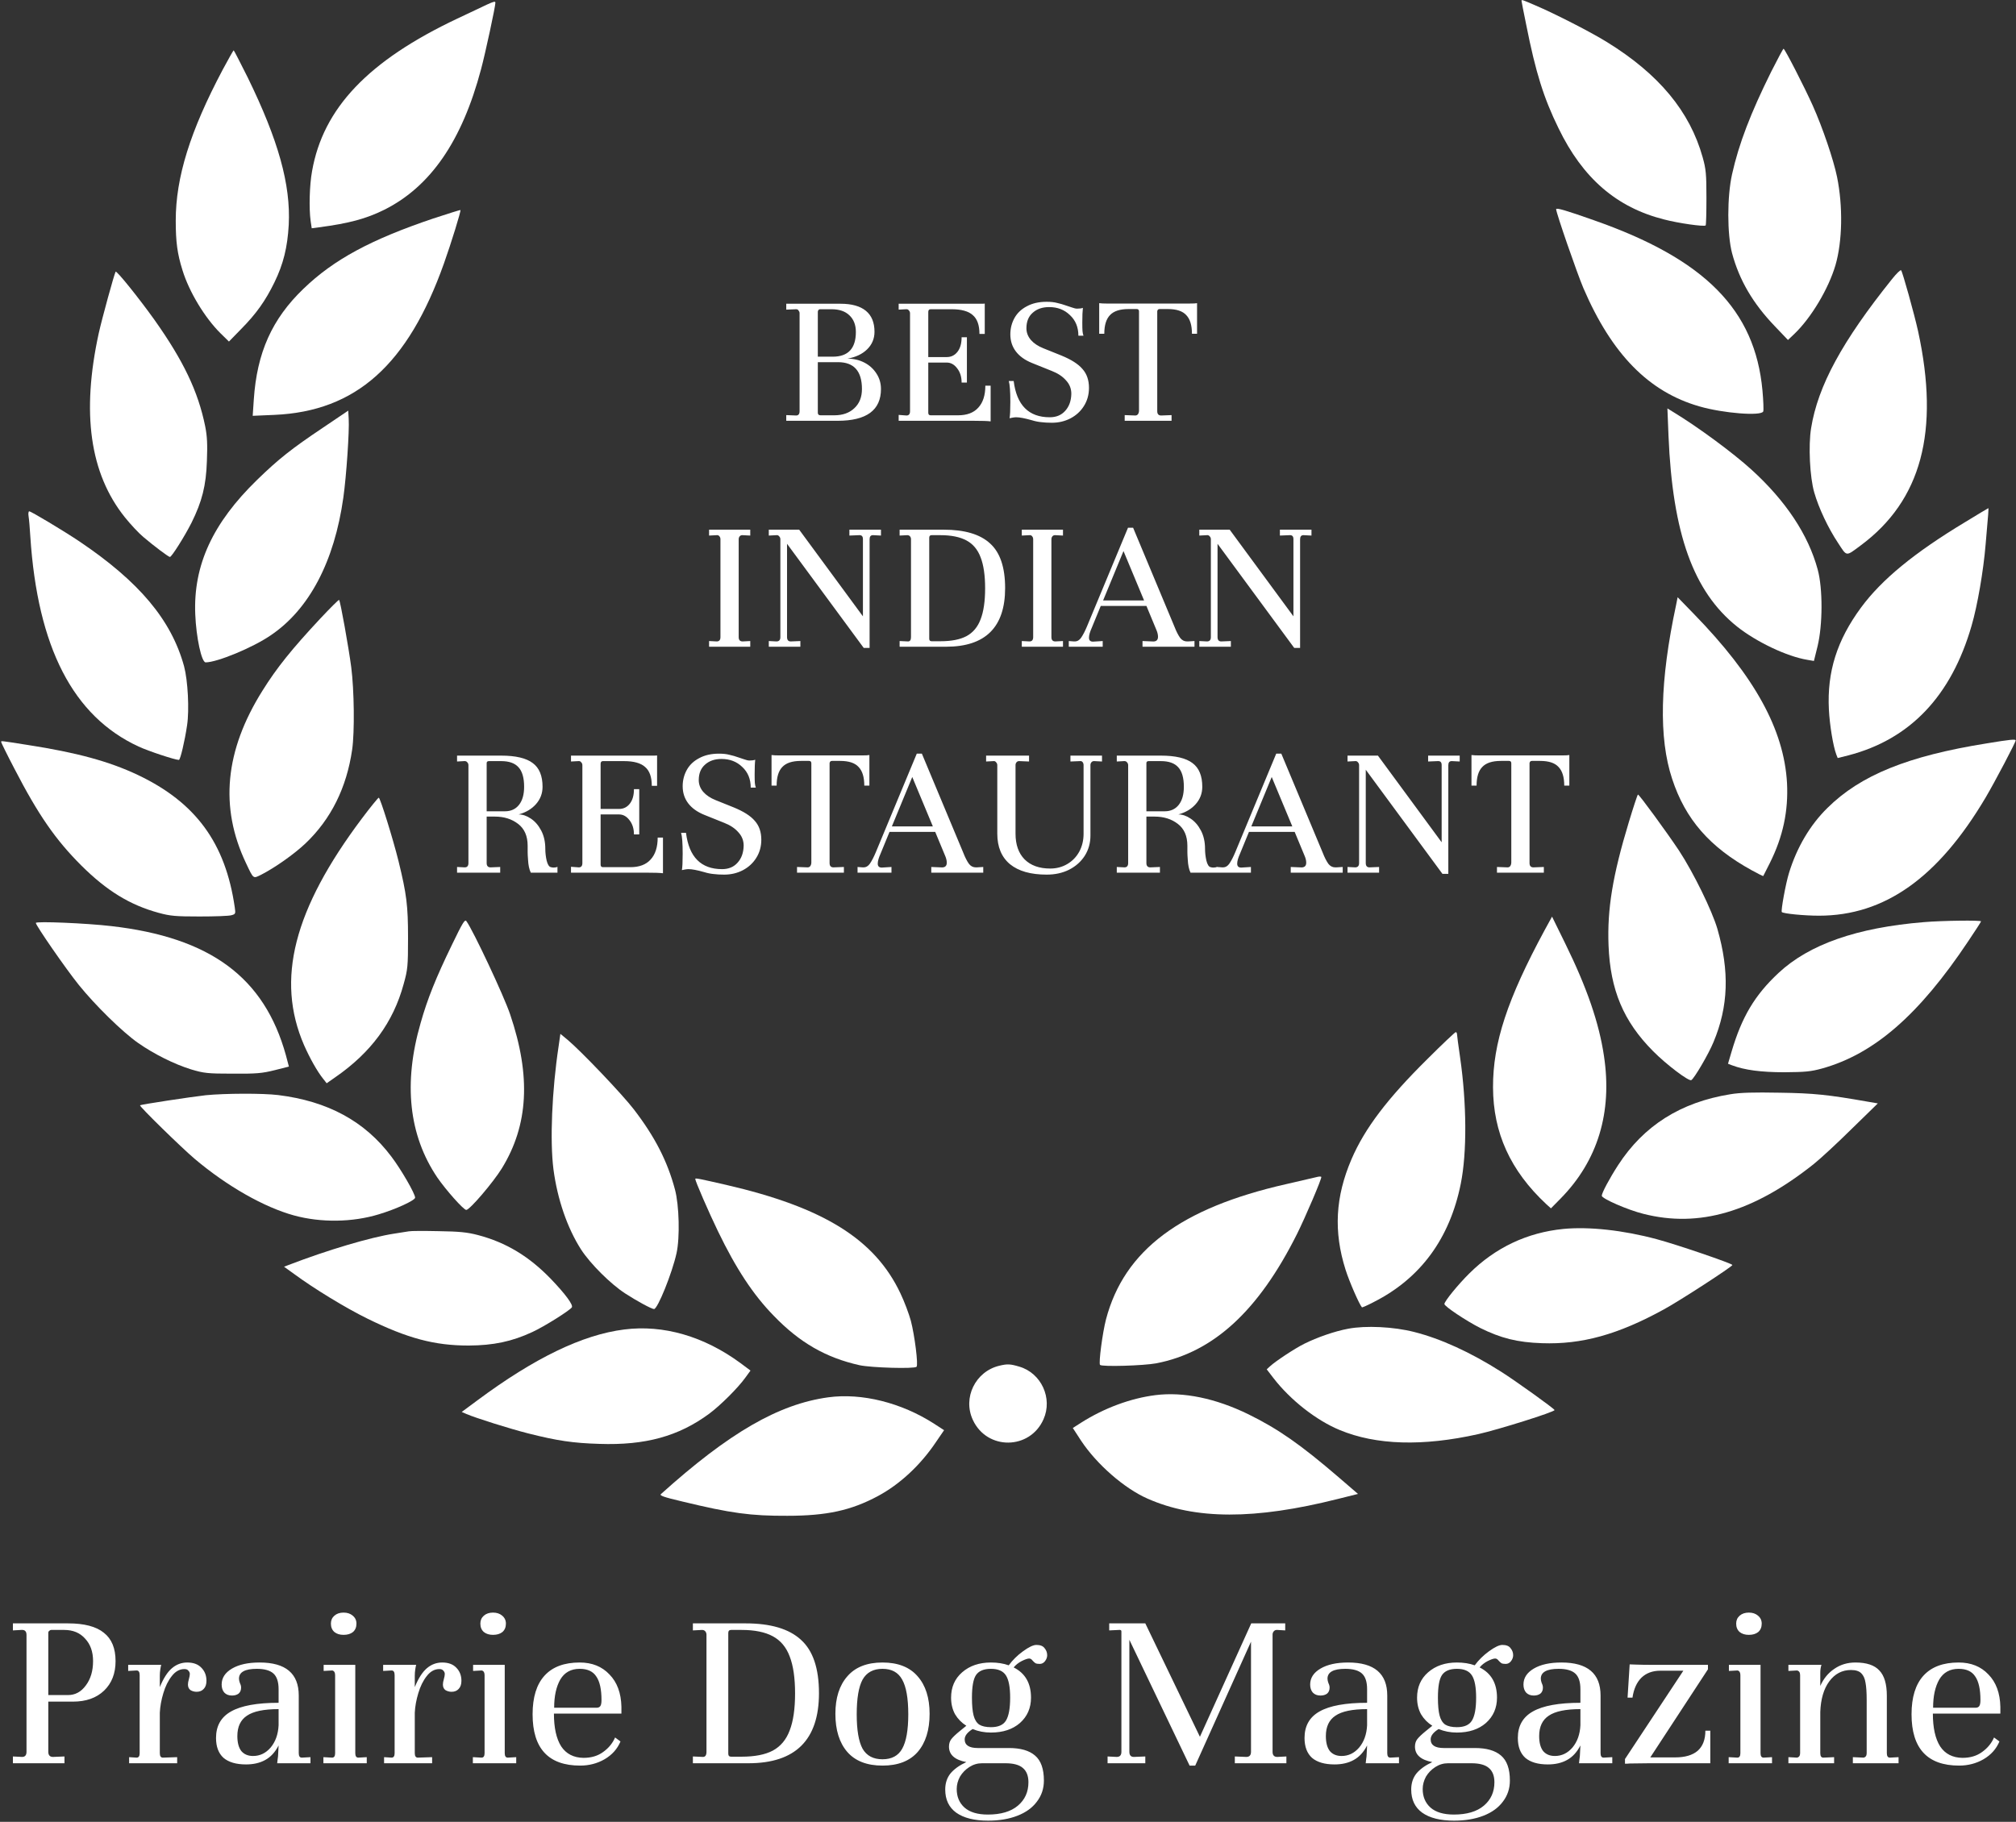 <svg width="1686" height="1524" viewBox="0 0 1686 1524" fill="none" xmlns="http://www.w3.org/2000/svg">
<rect x="0" y="0" width="1686" height="1524" fill="#333333" stroke="none"/>
<path d="M10.8 1469.32L18.444 1469.71C20.927 1469.71 22.168 1468.27 22.168 1465.4V1367.79C22.168 1366.22 21.841 1365.11 21.188 1364.46C20.535 1363.67 19.359 1363.35 17.66 1363.48L10.8 1363.87V1357.99H56.86C70.449 1357.99 80.445 1360.6 86.848 1365.83C93.381 1370.92 96.648 1378.83 96.648 1389.54C96.648 1399.87 93.447 1408.1 87.044 1414.24C80.641 1420.38 71.952 1423.45 60.976 1423.45H40.396V1465.4C40.396 1468.27 41.703 1469.71 44.316 1469.71L53.92 1469.32V1475H10.8V1469.32ZM56.86 1417.96C62.871 1417.96 67.836 1415.29 71.756 1409.93C75.807 1404.57 77.832 1397.78 77.832 1389.54C77.832 1381.7 75.611 1375.43 71.168 1370.73C66.856 1365.89 61.041 1363.48 53.724 1363.48H42.748C42.225 1363.48 41.703 1363.74 41.18 1364.26C40.657 1364.65 40.396 1365.17 40.396 1365.83V1417.96H56.86ZM156.592 1390.72C161.688 1390.72 165.608 1392.16 168.352 1395.03C171.227 1397.91 172.664 1401.57 172.664 1406.01C172.664 1409.01 171.88 1411.3 170.312 1412.87C168.875 1414.44 166.915 1415.22 164.432 1415.22C162.603 1415.22 160.904 1414.76 159.336 1413.85C157.899 1412.8 157.18 1411.23 157.18 1409.14C157.18 1407.97 157.441 1406.47 157.964 1404.64C158.487 1402.81 158.748 1401.37 158.748 1400.32C158.748 1399.28 158.356 1398.36 157.572 1397.58C156.919 1396.67 155.808 1396.21 154.24 1396.21C150.189 1396.21 146.661 1398.17 143.656 1402.09C140.651 1405.88 138.299 1410.65 136.6 1416.4C134.901 1422.01 133.921 1427.44 133.66 1432.66V1466.57C133.66 1469.05 134.509 1470.3 136.208 1470.3L148.164 1469.9V1475H107.984V1469.9L114.256 1470.3C115.955 1470.3 116.804 1469.05 116.804 1466.57V1401.3C116.804 1398.69 115.955 1397.38 114.256 1397.38L107.2 1397.78V1392.68H134.836C134.575 1393.46 134.313 1394.77 134.052 1396.6C133.791 1398.3 133.66 1400 133.66 1401.7V1411.3C136.665 1403.98 139.997 1398.76 143.656 1395.62C147.445 1392.35 151.757 1390.72 156.592 1390.72ZM259.651 1469.9V1475H231.819C231.95 1474.09 232.08 1472.91 232.211 1471.47C232.472 1469.9 232.603 1468.66 232.603 1467.75L232.995 1460.1C230.12 1465.72 226.396 1469.77 221.823 1472.26C217.38 1474.74 212.023 1475.98 205.751 1475.98C197.519 1475.98 191.247 1474.15 186.935 1470.49C182.754 1466.7 180.663 1461.15 180.663 1453.83C180.663 1443.77 184.844 1436.39 193.207 1431.68C201.7 1426.85 214.963 1424.43 232.995 1424.43V1413.06C232.995 1406.92 231.558 1402.55 228.683 1399.93C225.808 1397.32 221.17 1396.01 214.767 1396.01C204.836 1396.01 199.871 1398.76 199.871 1404.24C199.871 1405.29 200.132 1406.53 200.655 1407.97C201.308 1409.27 201.635 1410.52 201.635 1411.69C201.635 1413.91 200.916 1415.61 199.479 1416.79C198.042 1417.83 196.212 1418.36 193.991 1418.36C191.247 1418.36 189.091 1417.51 187.523 1415.81C186.086 1414.11 185.367 1411.89 185.367 1409.14C185.367 1403.66 188.242 1399.21 193.991 1395.82C199.74 1392.42 207.45 1390.72 217.119 1390.72C238.94 1390.72 249.851 1399.93 249.851 1418.36V1466.57C249.851 1469.05 250.7 1470.3 252.399 1470.3L259.651 1469.9ZM211.631 1468.92C217.38 1468.92 222.28 1466.57 226.331 1461.87C230.382 1457.03 232.603 1450.83 232.995 1443.25V1429.72C220.712 1429.72 211.892 1431.55 206.535 1435.21C201.178 1438.74 198.499 1444.42 198.499 1452.26C198.499 1457.75 199.61 1461.93 201.831 1464.81C204.183 1467.55 207.45 1468.92 211.631 1468.92ZM287.325 1348.97C290.461 1348.97 293.009 1349.82 294.969 1351.52C297.06 1353.22 298.105 1355.44 298.105 1358.18C298.105 1361.19 297.125 1363.54 295.165 1365.24C293.205 1366.81 290.592 1367.59 287.325 1367.59C284.189 1367.59 281.641 1366.81 279.681 1365.24C277.721 1363.54 276.741 1361.19 276.741 1358.18C276.741 1355.44 277.721 1353.22 279.681 1351.52C281.641 1349.82 284.189 1348.97 287.325 1348.97ZM297.125 1466.57C297.125 1469.05 297.975 1470.3 299.673 1470.3L306.729 1469.9V1475H270.469V1469.9L277.721 1470.3C279.42 1470.3 280.269 1469.05 280.269 1466.57V1401.3C280.269 1399.08 279.485 1397.78 277.917 1397.38L270.665 1397.78V1392.68H297.125V1466.57ZM369.818 1390.72C374.914 1390.72 378.834 1392.16 381.578 1395.03C384.453 1397.91 385.89 1401.57 385.89 1406.01C385.89 1409.01 385.106 1411.3 383.538 1412.87C382.101 1414.44 380.141 1415.22 377.658 1415.22C375.829 1415.22 374.13 1414.76 372.562 1413.85C371.125 1412.8 370.406 1411.23 370.406 1409.14C370.406 1407.97 370.668 1406.47 371.19 1404.64C371.713 1402.81 371.974 1401.37 371.974 1400.32C371.974 1399.28 371.582 1398.36 370.798 1397.58C370.145 1396.67 369.034 1396.21 367.466 1396.21C363.416 1396.21 359.888 1398.17 356.882 1402.09C353.877 1405.88 351.525 1410.65 349.826 1416.4C348.128 1422.01 347.148 1427.44 346.886 1432.66V1466.57C346.886 1469.05 347.736 1470.3 349.434 1470.3L361.39 1469.9V1475H321.21V1469.9L327.482 1470.3C329.181 1470.3 330.03 1469.05 330.03 1466.57V1401.3C330.03 1398.69 329.181 1397.38 327.482 1397.38L320.426 1397.78V1392.68H348.062C347.801 1393.46 347.54 1394.77 347.278 1396.6C347.017 1398.3 346.886 1400 346.886 1401.7V1411.3C349.892 1403.98 353.224 1398.76 356.882 1395.62C360.672 1392.35 364.984 1390.72 369.818 1390.72ZM412.314 1348.97C415.45 1348.97 417.998 1349.82 419.958 1351.52C422.048 1353.22 423.094 1355.44 423.094 1358.18C423.094 1361.19 422.114 1363.54 420.154 1365.24C418.194 1366.81 415.58 1367.59 412.314 1367.59C409.178 1367.59 406.63 1366.81 404.67 1365.24C402.71 1363.54 401.73 1361.19 401.73 1358.18C401.73 1355.44 402.71 1353.22 404.67 1351.52C406.63 1349.82 409.178 1348.97 412.314 1348.97ZM422.114 1466.57C422.114 1469.05 422.963 1470.3 424.662 1470.3L431.718 1469.9V1475H395.458V1469.9L402.71 1470.3C404.408 1470.3 405.258 1469.05 405.258 1466.57V1401.3C405.258 1399.08 404.474 1397.78 402.906 1397.38L395.654 1397.78V1392.68H422.114V1466.57ZM484.811 1390.72C495.133 1390.72 503.431 1394.05 509.703 1400.72C516.105 1407.25 519.437 1416.27 519.699 1427.76V1433.45H463.251C463.251 1445.34 465.276 1454.49 469.327 1460.89C473.508 1467.16 479.715 1470.36 487.947 1470.49C494.48 1470.49 499.968 1468.86 504.411 1465.59C508.984 1462.33 512.316 1458.27 514.407 1453.44L518.915 1456.77C516.301 1463.04 511.859 1468.01 505.587 1471.67C499.445 1475.2 492.651 1476.96 485.203 1476.96C458.677 1476.96 445.415 1462.65 445.415 1434.04C445.415 1419.79 448.747 1409.01 455.411 1401.7C462.075 1394.38 471.875 1390.72 484.811 1390.72ZM484.811 1396.01C477.493 1396.01 472.071 1399.02 468.543 1405.03C465.145 1411.04 463.447 1418.88 463.447 1428.55H499.119C500.425 1428.55 501.405 1428.09 502.059 1427.18C502.712 1426.26 503.039 1424.56 503.039 1422.08C503.039 1413.19 501.601 1406.66 498.727 1402.48C495.983 1398.17 491.344 1396.01 484.811 1396.01ZM579.468 1469.32L587.896 1469.71C589.856 1469.71 590.836 1468.27 590.836 1465.4V1367.59C590.836 1366.42 590.509 1365.44 589.856 1364.65C589.203 1363.87 588.288 1363.48 587.112 1363.48L579.468 1363.87V1357.99H623.568C644.475 1357.99 659.893 1362.56 669.824 1371.71C679.885 1380.72 684.916 1395.62 684.916 1416.4C684.916 1455.47 665.251 1475 625.92 1475H579.468V1469.32ZM609.064 1466.96C609.064 1468.66 609.848 1469.51 611.416 1469.51H620.236C631.212 1469.51 639.901 1467.81 646.304 1464.42C652.837 1460.89 657.541 1455.27 660.416 1447.56C663.421 1439.85 664.924 1429.53 664.924 1416.59C664.924 1403.66 663.421 1393.33 660.416 1385.62C657.541 1377.91 652.837 1372.3 646.304 1368.77C639.771 1365.24 631.081 1363.48 620.236 1363.48H611.416C609.848 1363.48 609.064 1364.33 609.064 1366.02V1466.96ZM698.645 1433.64C698.645 1420.32 701.977 1409.86 708.641 1402.28C715.305 1394.57 725.105 1390.72 738.041 1390.72C750.977 1390.72 760.777 1394.57 767.441 1402.28C774.105 1409.86 777.437 1420.32 777.437 1433.64C777.437 1447.23 774.105 1457.88 767.441 1465.59C760.777 1473.17 750.977 1476.96 738.041 1476.96C725.105 1476.96 715.305 1473.17 708.641 1465.59C701.977 1457.88 698.645 1447.23 698.645 1433.64ZM716.481 1434.04C716.481 1447.23 718.114 1456.84 721.381 1462.85C724.778 1468.73 730.332 1471.67 738.041 1471.67C745.75 1471.67 751.238 1468.73 754.505 1462.85C757.902 1456.84 759.601 1447.23 759.601 1434.04C759.601 1420.71 757.902 1411.04 754.505 1405.03C751.238 1399.02 745.75 1396.01 738.041 1396.01C730.332 1396.01 724.778 1399.02 721.381 1405.03C718.114 1411.04 716.481 1420.71 716.481 1434.04ZM860.674 1387.39C859.368 1387.39 857.277 1388.11 854.402 1389.54C851.658 1390.98 849.437 1392.75 847.738 1394.84C857.408 1399.67 862.242 1408.1 862.242 1420.12C862.242 1428.74 859.172 1435.8 853.03 1441.29C846.889 1446.65 838.788 1449.32 828.726 1449.32C823.238 1449.32 818.142 1448.34 813.438 1446.38C808.996 1449.13 806.774 1452 806.774 1455.01C806.774 1459.84 810.433 1462.26 817.75 1462.26H843.818C853.488 1462.26 860.74 1464.35 865.574 1468.53C870.54 1472.71 873.022 1479.7 873.022 1489.5C873.022 1496.17 871.062 1502.05 867.142 1507.14C863.353 1512.24 857.93 1516.16 850.874 1518.9C843.818 1521.65 835.652 1523.02 826.374 1523.02C814.876 1523.02 805.99 1520.8 799.718 1516.36C793.577 1511.91 790.506 1505.45 790.506 1496.95C790.506 1491.73 791.944 1487.28 794.818 1483.62C797.824 1479.97 802.266 1476.76 808.146 1474.02C798.477 1472.19 793.642 1467.88 793.642 1461.08C793.642 1458.6 794.296 1456.51 795.602 1454.81C797.04 1452.98 799.457 1450.7 802.854 1447.95L808.146 1443.64C804.226 1441.16 801.09 1437.96 798.738 1434.04C796.517 1429.99 795.406 1425.35 795.406 1420.12C795.406 1411.37 798.477 1404.31 804.618 1398.95C810.89 1393.46 818.926 1390.72 828.726 1390.72C834.214 1390.72 839.18 1391.5 843.622 1393.07C846.889 1388.63 850.874 1384.71 855.578 1381.31C860.413 1377.78 864.137 1376.02 866.75 1376.02C870.017 1376.02 872.304 1376.93 873.61 1378.76C875.048 1380.46 875.766 1382.42 875.766 1384.64C875.766 1386.34 875.178 1387.98 874.002 1389.54C872.826 1391.11 871.324 1391.9 869.494 1391.9C867.926 1391.9 866.75 1391.7 865.966 1391.31C865.182 1390.79 864.333 1390 863.418 1388.96C862.634 1387.91 861.72 1387.39 860.674 1387.39ZM828.726 1444.82C834.868 1444.82 839.049 1442.99 841.27 1439.33C843.622 1435.54 844.798 1429.14 844.798 1420.12C844.798 1411.37 843.622 1405.16 841.27 1401.5C838.918 1397.84 834.737 1396.01 828.726 1396.01C822.716 1396.01 818.534 1397.78 816.182 1401.3C813.961 1404.7 812.85 1410.97 812.85 1420.12C812.85 1426.52 813.308 1431.49 814.222 1435.02C815.137 1438.54 816.705 1441.09 818.926 1442.66C821.278 1444.1 824.545 1444.82 828.726 1444.82ZM821.278 1475C817.489 1475 813.961 1476.05 810.694 1478.14C807.428 1480.23 804.814 1482.91 802.854 1486.17C801.025 1489.57 800.11 1493.03 800.11 1496.56C800.11 1502.96 802.266 1508.12 806.578 1512.04C811.021 1515.96 817.554 1517.92 826.178 1517.92C837.024 1517.92 845.386 1515.44 851.266 1510.48C857.146 1505.51 860.086 1498.98 860.086 1490.88C860.086 1485.52 858.518 1481.53 855.382 1478.92C852.377 1476.31 847.542 1475 840.878 1475H821.278ZM1075.82 1469.32V1475H1032.7V1469.32L1042.31 1469.71C1044.92 1469.71 1046.23 1468.27 1046.23 1465.4V1373.28L999.577 1476.96H994.873L944.501 1371.71V1465.4C944.501 1468.27 945.742 1469.71 948.225 1469.71L957.829 1469.32V1475H926.273V1469.32L933.917 1469.71C936.53 1469.71 937.837 1468.27 937.837 1465.4V1364.65C937.837 1363.74 937.184 1363.35 935.877 1363.48L927.645 1363.87V1357.99H957.829L1003.5 1452.85L1046.42 1357.99H1074.84V1363.87L1068.18 1363.48H1067.79C1066.74 1363.48 1065.89 1363.87 1065.24 1364.65C1064.58 1365.44 1064.26 1366.35 1064.26 1367.4V1465.4C1064.26 1468.27 1065.56 1469.71 1068.18 1469.71L1075.82 1469.32ZM1169.98 1469.9V1475H1142.15C1142.28 1474.09 1142.41 1472.91 1142.54 1471.47C1142.8 1469.9 1142.93 1468.66 1142.93 1467.75L1143.32 1460.1C1140.45 1465.72 1136.72 1469.77 1132.15 1472.26C1127.71 1474.74 1122.35 1475.98 1116.08 1475.98C1107.85 1475.98 1101.58 1474.15 1097.26 1470.49C1093.08 1466.7 1090.99 1461.15 1090.99 1453.83C1090.99 1443.77 1095.17 1436.39 1103.54 1431.68C1112.03 1426.85 1125.29 1424.43 1143.32 1424.43V1413.06C1143.32 1406.92 1141.89 1402.55 1139.01 1399.93C1136.14 1397.32 1131.5 1396.01 1125.1 1396.01C1115.16 1396.01 1110.2 1398.76 1110.2 1404.24C1110.2 1405.29 1110.46 1406.53 1110.98 1407.97C1111.64 1409.27 1111.96 1410.52 1111.96 1411.69C1111.96 1413.91 1111.24 1415.61 1109.81 1416.79C1108.37 1417.83 1106.54 1418.36 1104.32 1418.36C1101.58 1418.36 1099.42 1417.51 1097.85 1415.81C1096.41 1414.11 1095.7 1411.89 1095.7 1409.14C1095.7 1403.66 1098.57 1399.21 1104.32 1395.82C1110.07 1392.42 1117.78 1390.72 1127.45 1390.72C1149.27 1390.72 1160.18 1399.93 1160.18 1418.36V1466.57C1160.18 1469.05 1161.03 1470.3 1162.73 1470.3L1169.98 1469.9ZM1121.96 1468.92C1127.71 1468.92 1132.61 1466.57 1136.66 1461.87C1140.71 1457.03 1142.93 1450.83 1143.32 1443.25V1429.72C1131.04 1429.72 1122.22 1431.55 1116.86 1435.21C1111.51 1438.74 1108.83 1444.42 1108.83 1452.26C1108.83 1457.75 1109.94 1461.93 1112.16 1464.81C1114.51 1467.55 1117.78 1468.92 1121.96 1468.92ZM1250.38 1387.39C1249.07 1387.39 1246.98 1388.11 1244.11 1389.54C1241.36 1390.98 1239.14 1392.75 1237.44 1394.84C1247.11 1399.67 1251.95 1408.1 1251.95 1420.12C1251.95 1428.74 1248.87 1435.8 1242.73 1441.29C1236.59 1446.65 1228.49 1449.32 1218.43 1449.32C1212.94 1449.32 1207.85 1448.34 1203.14 1446.38C1198.7 1449.13 1196.48 1452 1196.48 1455.01C1196.48 1459.84 1200.14 1462.26 1207.45 1462.26H1233.52C1243.19 1462.26 1250.44 1464.35 1255.28 1468.53C1260.24 1472.71 1262.73 1479.7 1262.73 1489.5C1262.73 1496.17 1260.77 1502.05 1256.85 1507.14C1253.06 1512.24 1247.63 1516.16 1240.58 1518.9C1233.52 1521.65 1225.35 1523.02 1216.08 1523.02C1204.58 1523.02 1195.69 1520.8 1189.42 1516.36C1183.28 1511.91 1180.21 1505.45 1180.21 1496.95C1180.21 1491.73 1181.65 1487.28 1184.52 1483.62C1187.53 1479.97 1191.97 1476.76 1197.85 1474.02C1188.18 1472.19 1183.35 1467.88 1183.35 1461.08C1183.35 1458.6 1184 1456.51 1185.31 1454.81C1186.74 1452.98 1189.16 1450.7 1192.56 1447.95L1197.85 1443.64C1193.93 1441.16 1190.79 1437.96 1188.44 1434.04C1186.22 1429.99 1185.11 1425.35 1185.11 1420.12C1185.11 1411.37 1188.18 1404.31 1194.32 1398.95C1200.59 1393.46 1208.63 1390.72 1218.43 1390.72C1223.92 1390.72 1228.88 1391.5 1233.33 1393.07C1236.59 1388.63 1240.58 1384.71 1245.28 1381.31C1250.12 1377.78 1253.84 1376.02 1256.45 1376.02C1259.72 1376.02 1262.01 1376.93 1263.31 1378.76C1264.75 1380.46 1265.47 1382.42 1265.47 1384.64C1265.47 1386.34 1264.88 1387.98 1263.71 1389.54C1262.53 1391.11 1261.03 1391.9 1259.2 1391.9C1257.63 1391.9 1256.45 1391.7 1255.67 1391.31C1254.89 1390.79 1254.04 1390 1253.12 1388.96C1252.34 1387.91 1251.42 1387.39 1250.38 1387.39ZM1218.43 1444.82C1224.57 1444.82 1228.75 1442.99 1230.97 1439.33C1233.33 1435.54 1234.5 1429.14 1234.5 1420.12C1234.5 1411.37 1233.33 1405.16 1230.97 1401.5C1228.62 1397.84 1224.44 1396.01 1218.43 1396.01C1212.42 1396.01 1208.24 1397.78 1205.89 1401.3C1203.66 1404.7 1202.55 1410.97 1202.55 1420.12C1202.55 1426.52 1203.01 1431.49 1203.93 1435.02C1204.84 1438.54 1206.41 1441.09 1208.63 1442.66C1210.98 1444.1 1214.25 1444.82 1218.43 1444.82ZM1210.98 1475C1207.19 1475 1203.66 1476.05 1200.4 1478.14C1197.13 1480.23 1194.52 1482.91 1192.56 1486.17C1190.73 1489.57 1189.81 1493.03 1189.81 1496.56C1189.81 1502.96 1191.97 1508.12 1196.28 1512.04C1200.72 1515.96 1207.26 1517.92 1215.88 1517.92C1226.73 1517.92 1235.09 1515.44 1240.97 1510.48C1246.85 1505.51 1249.79 1498.98 1249.79 1490.88C1249.79 1485.52 1248.22 1481.53 1245.09 1478.92C1242.08 1476.31 1237.25 1475 1230.58 1475H1210.98ZM1348.37 1469.9V1475H1320.54C1320.67 1474.09 1320.8 1472.91 1320.93 1471.47C1321.19 1469.9 1321.32 1468.66 1321.32 1467.75L1321.71 1460.1C1318.84 1465.72 1315.12 1469.77 1310.54 1472.26C1306.1 1474.74 1300.74 1475.98 1294.47 1475.98C1286.24 1475.98 1279.97 1474.15 1275.65 1470.49C1271.47 1466.7 1269.38 1461.15 1269.38 1453.83C1269.38 1443.77 1273.56 1436.39 1281.93 1431.68C1290.42 1426.85 1303.68 1424.43 1321.71 1424.43V1413.06C1321.71 1406.92 1320.28 1402.55 1317.4 1399.93C1314.53 1397.32 1309.89 1396.01 1303.49 1396.01C1293.56 1396.01 1288.59 1398.76 1288.59 1404.24C1288.59 1405.29 1288.85 1406.53 1289.37 1407.97C1290.03 1409.27 1290.35 1410.52 1290.35 1411.69C1290.35 1413.91 1289.64 1415.61 1288.2 1416.79C1286.76 1417.83 1284.93 1418.36 1282.71 1418.36C1279.97 1418.36 1277.81 1417.51 1276.24 1415.81C1274.8 1414.11 1274.09 1411.89 1274.09 1409.14C1274.09 1403.66 1276.96 1399.21 1282.71 1395.82C1288.46 1392.42 1296.17 1390.72 1305.84 1390.72C1327.66 1390.72 1338.57 1399.93 1338.57 1418.36V1466.57C1338.57 1469.05 1339.42 1470.3 1341.12 1470.3L1348.37 1469.9ZM1300.35 1468.92C1306.1 1468.92 1311 1466.57 1315.05 1461.87C1319.1 1457.03 1321.32 1450.83 1321.71 1443.25V1429.72C1309.43 1429.72 1300.61 1431.55 1295.25 1435.21C1289.9 1438.74 1287.22 1444.42 1287.22 1452.26C1287.22 1457.75 1288.33 1461.93 1290.55 1464.81C1292.9 1467.55 1296.17 1468.92 1300.35 1468.92ZM1430.34 1447.76V1475H1379.38L1362.91 1475.2C1361.74 1475.33 1360.43 1475.39 1358.99 1475.39V1471.47L1407.8 1397.58H1388.59C1382.05 1397.58 1376.76 1399.54 1372.71 1403.46C1368.79 1407.38 1366.31 1412.93 1365.26 1420.12H1361.15L1362.91 1392.29C1363.3 1392.29 1365.2 1392.35 1368.6 1392.48C1372.12 1392.61 1376.5 1392.68 1381.73 1392.68H1428.38V1396.4L1380.16 1470.1H1400.94C1409.17 1470.1 1415.44 1468.27 1419.75 1464.61C1424.06 1460.82 1426.22 1455.2 1426.22 1447.76H1430.34ZM1462.56 1348.97C1465.7 1348.97 1468.24 1349.82 1470.2 1351.52C1472.29 1353.22 1473.34 1355.44 1473.34 1358.18C1473.34 1361.19 1472.36 1363.54 1470.4 1365.24C1468.44 1366.81 1465.83 1367.59 1462.56 1367.59C1459.42 1367.59 1456.88 1366.81 1454.92 1365.24C1452.96 1363.54 1451.98 1361.19 1451.98 1358.18C1451.98 1355.44 1452.96 1353.22 1454.92 1351.52C1456.88 1349.82 1459.42 1348.97 1462.56 1348.97ZM1472.36 1466.57C1472.36 1469.05 1473.21 1470.3 1474.91 1470.3L1481.96 1469.9V1475H1445.7V1469.9L1452.96 1470.3C1454.65 1470.3 1455.5 1469.05 1455.5 1466.57V1401.3C1455.5 1399.08 1454.72 1397.78 1453.15 1397.38L1445.9 1397.78V1392.68H1472.36V1466.57ZM1587.78 1469.9V1475H1549.56V1469.9L1558.58 1470.3C1560.28 1469.9 1561.12 1468.66 1561.12 1466.57V1422.08C1561.12 1415.81 1560.8 1410.97 1560.14 1407.58C1559.62 1404.18 1558.45 1401.57 1556.62 1399.74C1554.79 1397.91 1551.91 1396.99 1547.99 1396.99C1540.54 1396.99 1534.47 1400.19 1529.76 1406.6C1525.19 1412.87 1522.71 1421.36 1522.32 1432.08V1466.57C1522.32 1469.05 1523.17 1470.3 1524.86 1470.3L1533.88 1469.9V1475H1495.66V1469.9L1502.91 1470.3C1504.61 1469.9 1505.46 1468.66 1505.46 1466.57V1401.3C1505.46 1399.08 1504.61 1397.78 1502.91 1397.38L1495.66 1397.78V1392.68H1523.3C1522.64 1394.64 1522.32 1396.93 1522.32 1399.54V1410.32C1525.06 1404.18 1528.98 1399.41 1534.08 1396.01C1539.17 1392.48 1545.05 1390.72 1551.72 1390.72C1560.99 1390.72 1567.66 1392.94 1571.71 1397.38C1575.89 1401.7 1577.98 1408.75 1577.98 1418.55V1466.57C1577.98 1469.05 1578.83 1470.3 1580.53 1470.3L1587.78 1469.9ZM1638.03 1390.72C1648.36 1390.72 1656.65 1394.05 1662.93 1400.72C1669.33 1407.25 1672.66 1416.27 1672.92 1427.76V1433.45H1616.47C1616.47 1445.34 1618.5 1454.49 1622.55 1460.89C1626.73 1467.16 1632.94 1470.36 1641.17 1470.49C1647.7 1470.49 1653.19 1468.86 1657.63 1465.59C1662.21 1462.33 1665.54 1458.27 1667.63 1453.44L1672.14 1456.77C1669.52 1463.04 1665.08 1468.01 1658.81 1471.67C1652.67 1475.2 1645.87 1476.96 1638.43 1476.96C1611.9 1476.96 1598.64 1462.65 1598.64 1434.04C1598.64 1419.79 1601.97 1409.01 1608.63 1401.7C1615.3 1394.38 1625.1 1390.72 1638.03 1390.72ZM1638.03 1396.01C1630.72 1396.01 1625.29 1399.02 1621.77 1405.03C1618.37 1411.04 1616.67 1418.88 1616.67 1428.55H1652.34C1653.65 1428.55 1654.63 1428.09 1655.28 1427.18C1655.93 1426.26 1656.26 1424.56 1656.26 1422.08C1656.26 1413.19 1654.82 1406.66 1651.95 1402.48C1649.21 1398.17 1644.57 1396.01 1638.03 1396.01Z" fill="white"/>
<path d="M702.978 254.092C712.271 254.092 719.323 256.06 724.134 259.996C728.944 263.932 731.35 269.781 731.35 277.544C731.35 283.339 729.272 288.259 725.118 292.304C721.072 296.24 715.606 298.809 708.718 300.012C713.856 300.012 718.558 301.105 722.822 303.292C727.086 305.479 730.475 308.54 732.99 312.476C735.504 316.303 736.762 320.621 736.762 325.432C736.762 343.144 724.68 352 700.518 352H657.55V347.244L665.75 347.572C667.718 347.572 668.702 346.369 668.702 343.964V261.964C668.702 261.199 668.428 260.488 667.882 259.832C667.444 259.067 666.788 258.684 665.914 258.684L657.55 259.012V254.092H702.978ZM685.922 258.684C684.828 258.684 684.172 259.34 683.954 260.652V298.372H696.418C709.319 298.372 715.77 291.484 715.77 277.708C715.77 271.804 713.966 267.157 710.358 263.768C706.859 260.379 701.884 258.684 695.434 258.684H685.922ZM683.954 302.964V345.276C683.954 346.697 684.719 347.408 686.25 347.408H697.73C704.727 347.408 710.303 345.44 714.458 341.504C718.722 337.568 720.854 332.211 720.854 325.432C720.854 310.453 714.184 302.964 700.846 302.964H683.954ZM751.561 347.08L758.121 347.572C760.089 347.572 761.073 346.369 761.073 343.964V262.128C761.073 261.144 760.745 260.324 760.089 259.668C759.543 258.903 758.777 258.575 757.793 258.684L751.561 259.012V254.092H820.769C822.3 254.092 823.229 254.037 823.557 253.928V279.348H819.129C819.129 272.023 817.271 266.775 813.553 263.604C809.945 260.324 804.041 258.684 795.841 258.684H778.293C776.981 258.684 776.325 259.449 776.325 260.98V298.7H791.741C795.459 298.7 798.465 297.224 800.761 294.272C803.057 291.32 804.205 287.275 804.205 282.136H808.633V320.02H804.205C804.205 315.209 802.948 311.219 800.433 308.048C798.028 304.877 795.131 303.292 791.741 303.292H776.325V345.276C776.325 346.697 776.981 347.408 778.293 347.408H801.253C808.688 347.408 814.319 345.276 818.145 341.012C822.081 336.748 824.049 330.625 824.049 322.644H828.477V352.492C826.072 352.164 821.261 352 814.045 352H751.561V347.08ZM847.743 318.708C850.258 338.935 860.317 349.048 877.919 349.048C883.386 349.048 887.705 347.244 890.875 343.636C894.155 340.028 895.85 335.272 895.959 329.368C895.959 325.104 894.483 321.387 891.531 318.216C888.689 314.936 884.753 312.312 879.723 310.344L862.995 303.62C857.091 301.215 852.609 297.989 849.547 293.944C846.486 289.899 844.955 285.143 844.955 279.676C844.955 274.756 846.103 270.219 848.399 266.064C850.695 261.909 854.139 258.629 858.731 256.224C863.323 253.709 868.845 252.452 875.295 252.452C878.794 252.452 881.746 252.78 884.151 253.436C886.666 253.983 889.126 254.693 891.531 255.568C893.937 256.333 895.577 256.88 896.451 257.208C898.201 257.864 899.677 258.192 900.879 258.192C902.847 258.192 904.433 257.973 905.635 257.536C905.307 260.16 905.143 264.26 905.143 269.836C905.143 273.116 905.198 275.467 905.307 276.888C905.417 278.309 905.69 279.621 906.127 280.824H901.863C901.863 273.717 899.513 267.977 894.811 263.604C890.219 259.121 884.425 256.88 877.427 256.88C871.742 256.88 867.15 258.465 863.651 261.636C860.153 264.697 858.403 269.016 858.403 274.592C858.403 278.2 859.661 281.48 862.175 284.432C864.69 287.275 868.134 289.571 872.507 291.32L887.595 297.388C895.905 300.777 901.809 304.549 905.307 308.704C908.915 312.749 910.719 317.997 910.719 324.448C910.719 330.133 909.298 335.217 906.455 339.7C903.722 344.073 899.95 347.517 895.139 350.032C890.438 352.437 885.299 353.64 879.723 353.64C876.334 353.64 873.382 353.476 870.867 353.148C868.353 352.929 865.674 352.383 862.831 351.508C857.037 349.868 852.718 349.048 849.875 349.048C848.891 349.048 847.853 349.157 846.759 349.376C845.666 349.595 844.846 349.759 844.299 349.868C844.737 347.572 844.955 343.035 844.955 336.256C844.955 327.4 844.518 321.551 843.643 318.708H847.743ZM919.271 253.6C920.801 253.819 922.988 253.928 925.831 253.928H994.547C998.045 253.928 1000.23 253.819 1001.11 253.6V279.184H996.843C996.843 272.077 995.257 266.884 992.087 263.604C989.025 260.215 983.887 258.52 976.671 258.52H969.783C968.689 258.52 968.033 259.121 967.815 260.324V343.964C967.815 346.369 968.908 347.572 971.095 347.572L979.787 347.244V352H940.591V347.244L949.447 347.572C950.431 347.572 951.196 347.189 951.743 346.424C952.289 345.549 952.563 344.565 952.563 343.472V260.488C952.563 259.176 951.907 258.52 950.595 258.52H943.871C936.655 258.52 931.461 260.215 928.291 263.604C925.12 266.884 923.535 272.077 923.535 279.184H919.271V253.6ZM593.007 536.244L599.403 536.572C601.48 536.572 602.519 535.369 602.519 532.964V451.128C602.519 450.144 602.245 449.324 601.699 448.668C601.152 447.903 600.387 447.575 599.403 447.684L593.007 448.012V443.092H627.447V448.012L621.051 447.684H620.723C619.848 447.684 619.137 448.012 618.591 448.668C618.044 449.324 617.771 450.144 617.771 451.128V532.964C617.771 535.369 618.864 536.572 621.051 536.572L627.447 536.244V541H593.007V536.244ZM736.764 443.092V448.012L730.368 447.684H730.04C728.182 447.684 727.252 448.832 727.252 451.128V541.984H722.332L658.208 454.9V532.964C658.208 535.369 659.247 536.572 661.324 536.572L669.36 536.244V541H642.956V536.244L649.352 536.572C651.539 536.572 652.632 535.369 652.632 532.964V451.128C652.632 450.144 652.304 449.324 651.648 448.668C651.102 447.903 650.336 447.575 649.352 447.684L642.956 448.012V443.092H668.376L721.676 515.58V450.964C721.676 448.777 720.747 447.684 718.888 447.684H718.396L710.36 448.012V443.092H736.764ZM752.362 536.244L759.414 536.572C761.054 536.572 761.874 535.369 761.874 532.964V451.128C761.874 450.144 761.601 449.324 761.054 448.668C760.507 448.012 759.742 447.684 758.758 447.684L752.362 448.012V443.092H789.262C806.755 443.092 819.657 446.919 827.966 454.572C836.385 462.116 840.594 474.58 840.594 491.964C840.594 524.655 824.139 541 791.23 541H752.362V536.244ZM777.126 534.276C777.126 535.697 777.782 536.408 779.094 536.408H786.474C795.658 536.408 802.929 534.987 808.286 532.144C813.753 529.192 817.689 524.491 820.094 518.04C822.609 511.589 823.866 502.952 823.866 492.128C823.866 481.304 822.609 472.667 820.094 466.216C817.689 459.765 813.753 455.064 808.286 452.112C802.819 449.16 795.549 447.684 786.474 447.684H779.094C777.782 447.684 777.126 448.395 777.126 449.816V534.276ZM854.542 536.244L860.938 536.572C863.015 536.572 864.054 535.369 864.054 532.964V451.128C864.054 450.144 863.78 449.324 863.234 448.668C862.687 447.903 861.922 447.575 860.938 447.684L854.542 448.012V443.092H888.982V448.012L882.586 447.684H882.258C881.383 447.684 880.672 448.012 880.126 448.668C879.579 449.324 879.306 450.144 879.306 451.128V532.964C879.306 535.369 880.399 536.572 882.586 536.572L888.982 536.244V541H854.542V536.244ZM998.955 536.244V541H955.495V536.244L963.531 536.572C966.811 536.9 968.451 535.588 968.451 532.636C968.451 530.777 967.905 528.645 966.811 526.24L958.775 506.888H920.563L913.019 525.256C911.489 528.645 910.723 531.379 910.723 533.456C910.723 535.752 911.926 536.845 914.331 536.736L922.203 536.244V541H893.831V536.244L898.095 536.572H898.751C900.938 536.572 902.742 535.533 904.163 533.456C905.803 531.051 907.443 527.88 909.083 523.944L943.359 441.452H947.623L982.227 524.272C983.758 528.208 985.343 531.324 986.983 533.62C988.514 535.588 990.427 536.572 992.723 536.572H993.543L998.955 536.244ZM922.531 502.296H956.807L939.587 460.968L922.531 502.296ZM1096.8 443.092V448.012L1090.4 447.684H1090.07C1088.21 447.684 1087.28 448.832 1087.28 451.128V541.984H1082.36L1018.24 454.9V532.964C1018.24 535.369 1019.28 536.572 1021.36 536.572L1029.39 536.244V541H1002.99V536.244L1009.38 536.572C1011.57 536.572 1012.66 535.369 1012.66 532.964V451.128C1012.66 450.144 1012.34 449.324 1011.68 448.668C1011.13 447.903 1010.37 447.575 1009.38 447.684L1002.99 448.012V443.092H1028.41L1081.71 515.58V450.964C1081.71 448.777 1080.78 447.684 1078.92 447.684H1078.43L1070.39 448.012V443.092H1096.8ZM382.241 725.244L388.637 725.572C390.714 725.572 391.753 724.369 391.753 721.964V640.128C391.753 639.144 391.425 638.324 390.769 637.668C390.222 636.903 389.348 636.575 388.145 636.684L382.241 637.012V632.092H419.141C431.277 632.092 440.078 634.169 445.545 638.324C451.012 642.369 453.745 648.984 453.745 658.168C453.745 663.744 451.886 668.609 448.169 672.764C444.561 676.809 439.75 679.652 433.737 681.292C437.126 681.292 440.516 682.44 443.905 684.736C447.404 687.032 450.301 690.367 452.597 694.74C454.893 699.113 456.041 704.197 456.041 709.992C456.041 713.272 456.424 716.607 457.189 719.996C458.064 723.385 459.266 725.189 460.797 725.408C461.453 725.627 462.218 725.736 463.093 725.736C464.405 725.736 465.444 725.517 466.209 725.08V730H443.905C442.593 727.267 441.828 723.659 441.609 719.176C441.39 716.333 441.281 714.256 441.281 712.944V707.532C441.281 699.332 438.602 693.209 433.245 689.164C427.997 685.119 421.546 683.096 413.893 683.096H407.005V721.964C407.005 724.369 408.098 725.572 410.285 725.572L418.321 725.244V730H382.241V725.244ZM422.257 678.668C427.286 678.668 431.222 676.864 434.065 673.256C436.908 669.648 438.329 664.619 438.329 658.168C438.329 650.624 436.744 645.157 433.573 641.768C430.512 638.379 425.701 636.684 419.141 636.684H408.973C407.661 636.684 407.005 637.231 407.005 638.324V678.668H422.257ZM477.534 725.08L484.094 725.572C486.062 725.572 487.046 724.369 487.046 721.964V640.128C487.046 639.144 486.718 638.324 486.062 637.668C485.515 636.903 484.75 636.575 483.766 636.684L477.534 637.012V632.092H546.742C548.273 632.092 549.202 632.037 549.53 631.928V657.348H545.102C545.102 650.023 543.243 644.775 539.526 641.604C535.918 638.324 530.014 636.684 521.814 636.684H504.266C502.954 636.684 502.298 637.449 502.298 638.98V676.7H517.714C521.431 676.7 524.438 675.224 526.734 672.272C529.03 669.32 530.178 665.275 530.178 660.136H534.606V698.02H530.178C530.178 693.209 528.921 689.219 526.406 686.048C524.001 682.877 521.103 681.292 517.714 681.292H502.298V723.276C502.298 724.697 502.954 725.408 504.266 725.408H527.226C534.661 725.408 540.291 723.276 544.118 719.012C548.054 714.748 550.022 708.625 550.022 700.644H554.45V730.492C552.045 730.164 547.234 730 540.018 730H477.534V725.08ZM573.716 696.708C576.231 716.935 586.289 727.048 603.892 727.048C609.359 727.048 613.677 725.244 616.848 721.636C620.128 718.028 621.823 713.272 621.932 707.368C621.932 703.104 620.456 699.387 617.504 696.216C614.661 692.936 610.725 690.312 605.696 688.344L588.968 681.62C583.064 679.215 578.581 675.989 575.52 671.944C572.459 667.899 570.928 663.143 570.928 657.676C570.928 652.756 572.076 648.219 574.372 644.064C576.668 639.909 580.112 636.629 584.704 634.224C589.296 631.709 594.817 630.452 601.268 630.452C604.767 630.452 607.719 630.78 610.124 631.436C612.639 631.983 615.099 632.693 617.504 633.568C619.909 634.333 621.549 634.88 622.424 635.208C624.173 635.864 625.649 636.192 626.852 636.192C628.82 636.192 630.405 635.973 631.608 635.536C631.28 638.16 631.116 642.26 631.116 647.836C631.116 651.116 631.171 653.467 631.28 654.888C631.389 656.309 631.663 657.621 632.1 658.824H627.836C627.836 651.717 625.485 645.977 620.784 641.604C616.192 637.121 610.397 634.88 603.4 634.88C597.715 634.88 593.123 636.465 589.624 639.636C586.125 642.697 584.376 647.016 584.376 652.592C584.376 656.2 585.633 659.48 588.148 662.432C590.663 665.275 594.107 667.571 598.48 669.32L613.568 675.388C621.877 678.777 627.781 682.549 631.28 686.704C634.888 690.749 636.692 695.997 636.692 702.448C636.692 708.133 635.271 713.217 632.428 717.7C629.695 722.073 625.923 725.517 621.112 728.032C616.411 730.437 611.272 731.64 605.696 731.64C602.307 731.64 599.355 731.476 596.84 731.148C594.325 730.929 591.647 730.383 588.804 729.508C583.009 727.868 578.691 727.048 575.848 727.048C574.864 727.048 573.825 727.157 572.732 727.376C571.639 727.595 570.819 727.759 570.272 727.868C570.709 725.572 570.928 721.035 570.928 714.256C570.928 705.4 570.491 699.551 569.616 696.708H573.716ZM645.243 631.6C646.774 631.819 648.961 631.928 651.803 631.928H720.519C724.018 631.928 726.205 631.819 727.079 631.6V657.184H722.815C722.815 650.077 721.23 644.884 718.059 641.604C714.998 638.215 709.859 636.52 702.643 636.52H695.755C694.662 636.52 694.006 637.121 693.787 638.324V721.964C693.787 724.369 694.881 725.572 697.067 725.572L705.759 725.244V730H666.563V725.244L675.419 725.572C676.403 725.572 677.169 725.189 677.715 724.424C678.262 723.549 678.535 722.565 678.535 721.472V638.488C678.535 637.176 677.879 636.52 676.567 636.52H669.843C662.627 636.52 657.434 638.215 654.263 641.604C651.093 644.884 649.507 650.077 649.507 657.184H645.243V631.6ZM822.303 725.244V730H778.843V725.244L786.879 725.572C790.159 725.9 791.799 724.588 791.799 721.636C791.799 719.777 791.252 717.645 790.159 715.24L782.123 695.888H743.911L736.367 714.256C734.836 717.645 734.071 720.379 734.071 722.456C734.071 724.752 735.274 725.845 737.679 725.736L745.551 725.244V730H717.179V725.244L721.443 725.572H722.099C724.286 725.572 726.09 724.533 727.511 722.456C729.151 720.051 730.791 716.88 732.431 712.944L766.707 630.452H770.971L805.575 713.272C807.106 717.208 808.691 720.324 810.331 722.62C811.862 724.588 813.775 725.572 816.071 725.572H816.891L822.303 725.244ZM745.879 691.296H780.155L762.935 649.968L745.879 691.296ZM824.695 632.092H860.611V637.012L852.575 636.684H852.247C851.372 636.684 850.662 637.012 850.115 637.668C849.568 638.324 849.295 639.089 849.295 639.964V697.364C849.295 706.548 851.81 713.709 856.839 718.848C861.978 723.987 869.139 726.556 878.323 726.556C883.571 726.556 888.327 725.299 892.591 722.784C896.855 720.269 900.19 716.825 902.595 712.452C905 707.969 906.203 702.995 906.203 697.528V640.128C906.203 639.035 905.93 638.16 905.383 637.504C904.836 636.848 904.126 636.575 903.251 636.684L895.215 637.012V632.092H921.619V637.012L915.223 636.684H914.895C914.02 636.684 913.31 637.012 912.763 637.668C912.216 638.324 911.943 639.089 911.943 639.964V699.004C911.943 705.236 910.358 710.867 907.187 715.896C904.016 720.816 899.643 724.697 894.067 727.54C888.6 730.273 882.368 731.64 875.371 731.64C862.032 731.64 851.81 728.743 844.703 722.948C837.596 717.044 834.043 708.516 834.043 697.364V640.128C834.043 639.144 833.715 638.324 833.059 637.668C832.512 636.903 831.802 636.575 830.927 636.684L824.695 637.012V632.092ZM933.979 725.244L940.375 725.572C942.453 725.572 943.491 724.369 943.491 721.964V640.128C943.491 639.144 943.163 638.324 942.507 637.668C941.961 636.903 941.086 636.575 939.883 636.684L933.979 637.012V632.092H970.879C983.015 632.092 991.817 634.169 997.283 638.324C1002.75 642.369 1005.48 648.984 1005.48 658.168C1005.48 663.744 1003.62 668.609 999.907 672.764C996.299 676.809 991.489 679.652 985.475 681.292C988.865 681.292 992.254 682.44 995.643 684.736C999.142 687.032 1002.04 690.367 1004.34 694.74C1006.63 699.113 1007.78 704.197 1007.78 709.992C1007.78 713.272 1008.16 716.607 1008.93 719.996C1009.8 723.385 1011 725.189 1012.54 725.408C1013.19 725.627 1013.96 725.736 1014.83 725.736C1016.14 725.736 1017.18 725.517 1017.95 725.08V730H995.643C994.331 727.267 993.566 723.659 993.347 719.176C993.129 716.333 993.019 714.256 993.019 712.944V707.532C993.019 699.332 990.341 693.209 984.983 689.164C979.735 685.119 973.285 683.096 965.631 683.096H958.743V721.964C958.743 724.369 959.837 725.572 962.023 725.572L970.059 725.244V730H933.979V725.244ZM973.995 678.668C979.025 678.668 982.961 676.864 985.803 673.256C988.646 669.648 990.067 664.619 990.067 658.168C990.067 650.624 988.482 645.157 985.311 641.768C982.25 638.379 977.439 636.684 970.879 636.684H960.711C959.399 636.684 958.743 637.231 958.743 638.324V678.668H973.995ZM1122.92 725.244V730H1079.46V725.244L1087.49 725.572C1090.77 725.9 1092.41 724.588 1092.41 721.636C1092.41 719.777 1091.87 717.645 1090.77 715.24L1082.74 695.888H1044.52L1036.98 714.256C1035.45 717.645 1034.68 720.379 1034.68 722.456C1034.68 724.752 1035.89 725.845 1038.29 725.736L1046.16 725.244V730H1017.79V725.244L1022.06 725.572H1022.71C1024.9 725.572 1026.7 724.533 1028.12 722.456C1029.76 720.051 1031.4 716.88 1033.04 712.944L1067.32 630.452H1071.58L1106.19 713.272C1107.72 717.208 1109.3 720.324 1110.94 722.62C1112.47 724.588 1114.39 725.572 1116.68 725.572H1117.5L1122.92 725.244ZM1046.49 691.296H1080.77L1063.55 649.968L1046.49 691.296ZM1220.76 632.092V637.012L1214.36 636.684H1214.03C1212.17 636.684 1211.24 637.832 1211.24 640.128V730.984H1206.32L1142.2 643.9V721.964C1142.2 724.369 1143.24 725.572 1145.32 725.572L1153.35 725.244V730H1126.95V725.244L1133.34 725.572C1135.53 725.572 1136.62 724.369 1136.62 721.964V640.128C1136.62 639.144 1136.3 638.324 1135.64 637.668C1135.09 636.903 1134.33 636.575 1133.34 636.684L1126.95 637.012V632.092H1152.37L1205.67 704.58V639.964C1205.67 637.777 1204.74 636.684 1202.88 636.684H1202.39L1194.35 637.012V632.092H1220.76ZM1230.61 631.6C1232.14 631.819 1234.33 631.928 1237.17 631.928H1305.89C1309.39 631.928 1311.58 631.819 1312.45 631.6V657.184H1308.19C1308.19 650.077 1306.6 644.884 1303.43 641.604C1300.37 638.215 1295.23 636.52 1288.01 636.52H1281.13C1280.03 636.52 1279.38 637.121 1279.16 638.324V721.964C1279.16 724.369 1280.25 725.572 1282.44 725.572L1291.13 725.244V730H1251.93V725.244L1260.79 725.572C1261.77 725.572 1262.54 725.189 1263.09 724.424C1263.63 723.549 1263.91 722.565 1263.91 721.472V638.488C1263.91 637.176 1263.25 636.52 1261.94 636.52H1255.21C1248 636.52 1242.8 638.215 1239.63 641.604C1236.46 644.884 1234.88 650.077 1234.88 657.184H1230.61V631.6Z" fill="white"/>
<path d="M1272.45 0.629C1272.45 1.024 1274.17 10.106 1276.4 20.767C1284.3 60.648 1291.01 81.97 1303.39 107.241C1323.65 149.096 1351.95 173.577 1391.7 183.58C1403.68 186.739 1425.13 189.767 1426.45 188.582C1426.84 188.187 1427.11 177.789 1427.11 165.417C1427.11 145.674 1426.71 141.331 1423.95 131.591C1413.29 93.289 1387.36 61.964 1343.79 35.114C1330.89 27.085 1300.36 11.422 1283.91 4.446C1272.98 -0.292 1272.45 -0.424 1272.45 0.629Z" fill="white"/>
<path d="M407.056 3.919C404.16 5.367 393.104 10.5 382.575 15.501C307.946 50.775 270.171 90.525 260.958 143.304C258.852 154.755 258.326 174.235 259.773 184.764L260.695 190.95L266.749 190.16C291.757 186.87 306.104 183.053 321.503 175.419C360.068 156.071 386.391 117.901 402.317 57.883C405.871 44.721 414.295 5.498 414.295 2.339C414.295 0.892 413.11 1.155 407.056 3.919Z" fill="white"/>
<path d="M1481.2 60.121C1464.09 94.606 1454.22 120.271 1448.56 145.674C1444.35 164.364 1444.35 195.953 1448.56 211.879C1454.62 234.386 1465.94 253.734 1484.23 272.819L1495.29 284.401L1500.55 279.4C1514.77 265.843 1529.24 241.493 1535.04 221.75C1540.83 201.744 1541.35 172.656 1536.35 148.043C1533.46 133.828 1524.24 106.583 1515.95 88.156C1509.11 72.888 1492.65 40.773 1491.6 40.773C1491.21 40.773 1486.6 49.46 1481.2 60.121Z" fill="white"/>
<path d="M186.33 58.147C158.953 109.742 146.975 148.438 146.975 184.502C146.975 202.534 148.292 212.274 152.635 226.094C158.163 244.126 171.325 265.843 184.355 278.742L191.463 285.717L201.598 275.32C214.233 262.552 221.999 251.628 229.501 236.228C237.003 220.829 240.425 206.877 241.478 188.056C243.189 154.361 232.791 117.244 207.126 64.728C200.939 52.356 195.675 42.089 195.411 42.089C195.148 42.089 191.068 49.328 186.33 58.147Z" fill="white"/>
<path d="M1301.41 175.025C1301.41 178.052 1318.92 228.594 1324.18 240.966C1348 296.378 1378.93 327.835 1421.18 339.944C1441.06 345.736 1473.17 348.236 1474.62 344.156C1475.02 343.103 1474.75 335.206 1473.96 326.651C1467.78 259.13 1425.79 216.748 1333 184.238C1309.57 175.946 1301.41 173.577 1301.41 175.025Z" fill="white"/>
<path d="M362.305 182.79C310.052 200.427 279.122 217.143 253.851 241.493C227.395 266.895 214.891 295.062 212.259 334.153L211.337 347.841L229.633 347.052C297.68 344.024 341.115 305.197 371.256 220.434C377.178 203.85 385.734 176.209 385.076 175.683C384.812 175.551 374.678 178.71 362.305 182.79Z" fill="white"/>
<path d="M1582.42 233.332C1540.7 285.322 1520.29 322.833 1514.63 358.239C1512.27 372.717 1513.58 399.304 1517.27 411.94C1520.95 424.839 1528.85 441.686 1537.27 454.321C1544.78 465.772 1543.46 465.641 1556.09 456.296C1606.9 418.652 1622.3 360.871 1604.14 277.161C1600.98 262.815 1591.11 227.409 1589.92 226.093C1589.39 225.566 1585.97 228.857 1582.42 233.332Z" fill="white"/>
<path d="M96.697 227.278C95.512 229.252 85.246 266.763 82.613 278.609C68.004 345.472 75.111 396.014 104.331 432.604C109.069 438.527 116.045 446.029 119.862 449.188C128.68 456.691 140.921 465.904 142.105 465.904C143.553 465.904 154.346 448.793 160.137 437.342C168.956 419.574 172.378 406.28 173.036 385.484C173.563 371.796 173.299 365.083 171.588 356.528C165.665 327.44 153.425 301.774 129.075 267.422C116.176 249.39 97.486 226.093 96.697 227.278Z" fill="white"/>
<path d="M1395.39 364.689C1398.81 446.425 1416.18 494.861 1452.64 524.08C1468.83 536.979 1494.5 549.22 1511.61 551.984L1517 552.905L1520.03 540.664C1524.37 522.896 1524.51 492.36 1520.16 476.434C1512.26 447.214 1493.44 418.916 1464.62 392.724C1449.09 378.641 1420 357.187 1399.6 344.814L1394.47 341.655L1395.39 364.689Z" fill="white"/>
<path d="M270.171 357.713C243.847 375.35 233.055 383.905 215.154 401.279C177.906 437.474 161.585 472.748 163.296 513.945C164.086 533.293 168.561 554.089 171.983 554.089C181.46 554.089 211.206 541.848 226.21 531.582C258.589 509.865 279.648 469.721 287.15 416.152C289.651 398.646 292.283 360.082 291.625 350.473L291.23 343.498L270.171 357.713Z" fill="white"/>
<path d="M1643.36 436.816C1600.98 462.351 1573.6 484.858 1556.36 508.286C1536.22 535.663 1527.93 562.118 1529.51 593.444C1530.17 606.474 1533.06 624.111 1535.69 631.087L1536.88 634.114L1545.83 631.877C1597.42 618.451 1631.91 582.256 1648.89 523.29C1653.76 506.575 1658.76 477.618 1660.6 455.375C1662.84 429.709 1663.23 425.102 1662.84 425.102C1662.71 425.102 1653.89 430.367 1643.36 436.816Z" fill="white"/>
<path d="M23.911 431.946C24.306 434.315 24.964 441.949 25.359 448.794C31.413 541.586 61.159 599.235 115.913 624.506C124.074 628.323 146.449 635.694 149.608 635.694C150.792 635.694 154.478 620.163 156.452 606.737C158.426 593.839 157.11 569.226 153.951 557.38C143.29 518.552 116.44 486.568 66.161 452.742C53.394 444.187 26.017 427.734 24.438 427.734C23.779 427.734 23.516 429.709 23.911 431.946Z" fill="white"/>
<path d="M1401.71 506.18C1388.15 569.489 1387.1 617.398 1398.41 651.488C1409.47 685.314 1429.87 708.742 1465.15 728.091C1470.15 730.855 1474.36 732.96 1474.62 732.829C1474.75 732.566 1477.25 727.696 1480.15 721.904C1491.21 699.792 1495.68 678.338 1494.5 655.042C1492 610.423 1467.51 565.804 1416.45 513.419L1403.02 499.599L1401.71 506.18Z" fill="white"/>
<path d="M267.802 517.499C244.111 542.902 231.475 558.565 219.498 577.781C188.041 627.928 183.565 675.311 205.678 721.905C212.127 735.593 211.601 735.067 218.313 731.776C229.896 725.853 245.822 714.665 255.43 705.584C276.884 685.183 289.914 658.859 294.521 627.007C296.627 612.265 296.232 577.386 293.731 558.038C291.625 541.849 284.65 502.89 283.597 501.837C283.202 501.573 276.226 508.549 267.802 517.499Z" fill="white"/>
<path d="M1661.39 621.874C1595.58 632.403 1555.96 648.461 1528.32 675.838C1513.84 690.052 1502.79 708.742 1496.21 730.065C1493.44 738.883 1489.23 762.048 1490.15 762.97C1491.47 764.286 1508.84 765.997 1521.22 765.997C1576.1 765.997 1620.85 734.277 1660.6 667.151C1668.23 654.252 1685.74 620.952 1685.74 619.373C1685.74 618.188 1681.27 618.583 1661.39 621.874Z" fill="white"/>
<path d="M1.009 620.821C1.009 621.216 5.879 631.219 11.934 642.801C32.072 681.761 46.418 702.425 68.004 724.011C89.194 745.07 108.543 757.047 132.761 763.628C142.369 766.26 146.844 766.655 166.85 766.655C179.486 766.655 191.463 766.26 193.569 765.602C196.991 764.681 197.123 764.286 196.333 759.021C188.567 705.189 163.691 671.231 115.124 648.198C91.169 636.878 64.055 629.508 23.253 623.19C-0.965 619.373 1.009 619.636 1.009 620.821Z" fill="white"/>
<path d="M1362.22 687.684C1348.66 732.434 1344.05 760.469 1345.24 790.873C1346.69 828.122 1357.74 854.446 1382.49 879.322C1393.54 890.509 1412.5 904.856 1414.47 903.54C1416.97 902.092 1429.08 881.428 1433.03 871.688C1445.53 841.81 1446.46 812.591 1436.32 777.185C1431.85 761.786 1416.18 729.802 1404.07 711.375C1394.07 696.371 1371.04 664.782 1369.85 664.65C1369.46 664.65 1366.04 675.048 1362.22 687.684Z" fill="white"/>
<path d="M302.681 684.656C245.558 760.732 230.554 819.435 254.245 874.189C258.984 884.982 265.301 896.301 270.303 902.487L273.199 906.172L280.174 901.302C310.315 880.507 328.874 855.236 337.561 823.252C340.983 811.011 341.246 808.247 341.246 784.424C341.246 757.442 340.062 748.097 333.349 720.588C328.742 701.898 317.949 667.282 316.765 667.282C316.238 667.282 309.789 675.18 302.681 684.656Z" fill="white"/>
<path d="M1291.93 777.843C1260.61 835.756 1248.5 872.477 1248.63 909.594C1248.76 947.632 1263.11 979.221 1293.12 1007.26L1297.07 1010.81L1305.36 1002.39C1336.16 970.929 1348.53 930.653 1341.42 883.402C1337.34 855.762 1327.21 826.279 1308.91 789.031L1297.99 766.787L1291.93 777.843Z" fill="white"/>
<path d="M377.836 790.61C364.674 817.724 357.435 835.624 351.776 855.762C337.166 906.172 341.904 949.738 365.727 985.012C372.966 995.542 387.708 1012.13 389.945 1012.13C392.841 1012.13 412.452 989.093 419.691 977.378C441.935 941.183 444.173 900.249 426.667 848.654C421.666 833.518 395.605 778.106 390.077 770.604C388.761 768.761 387.05 771.525 377.836 790.61Z" fill="white"/>
<path d="M1608.87 771.394C1552.94 776 1513.06 789.952 1487.39 813.907C1467.52 832.465 1456.72 850.629 1448.17 879.585L1445.14 889.851L1448.56 891.167C1459.09 895.116 1472.65 896.959 1492.26 896.959C1509.5 896.827 1514.37 896.432 1523.85 893.8C1567.28 881.691 1604.79 849.181 1645.99 787.451C1651.91 778.633 1656.78 771.13 1656.78 770.735C1656.78 769.682 1624.41 770.077 1608.87 771.394Z" fill="white"/>
<path d="M29.966 772.052C29.966 774.158 54.973 810.353 65.898 823.91C79.586 840.889 102.356 863.264 115.518 872.477C128.68 881.691 145.791 890.246 159.874 894.59C170.535 897.748 173.431 898.143 194.49 898.143C214.365 898.275 219.103 897.88 229.633 895.248L241.61 892.22L239.109 882.744C221.077 817.592 175.932 784.161 92.88 774.684C72.61 772.315 29.966 770.472 29.966 772.052Z" fill="white"/>
<path d="M1193.88 885.771C1160.31 918.939 1141.36 943.947 1130.31 969.613C1116.75 1001.2 1115.17 1030.16 1125.3 1062.14C1128.46 1072.14 1136.75 1091.1 1138.99 1093.6C1139.26 1093.86 1143.73 1091.89 1149 1089.12C1187.96 1069.38 1212.44 1036.08 1221.65 990.277C1226.91 964.216 1226.65 923.151 1221.12 884.718C1219.68 874.847 1218.49 865.896 1218.49 864.975C1218.49 864.185 1217.96 863.396 1217.44 863.396C1216.91 863.396 1206.25 873.399 1193.88 885.771Z" fill="white"/>
<path d="M467.206 874.978C461.546 912.358 459.835 954.345 462.862 978.168C466.153 1003.18 474.445 1027.26 485.896 1045.16C493.661 1057.14 510.509 1073.99 522.881 1082.02C532.358 1088.2 544.993 1095.05 546.967 1095.05C549.995 1095.05 562.104 1065.04 565.789 1048.32C568.685 1035.29 568.027 1008.31 564.473 995.015C558.155 971.324 547.626 950.791 529.989 927.889C520.38 915.385 486.159 879.453 474.708 869.845L468.654 864.844L467.206 874.978Z" fill="white"/>
<path d="M1446.98 915.386C1405.52 922.098 1374.72 941.578 1353.27 974.614C1346.03 985.802 1339.58 997.911 1339.58 1000.28C1339.58 1002.65 1361.17 1012.13 1374.46 1015.42C1420.92 1027.26 1466.2 1013.97 1516.61 973.956C1522.4 969.349 1536.88 955.924 1548.72 944.21L1570.44 923.019L1561.23 921.44C1528.98 915.78 1516.74 914.464 1488.31 914.069C1466.59 913.675 1455.54 913.938 1446.98 915.386Z" fill="white"/>
<path d="M172.115 916.175C160.137 917.492 117.756 923.941 117.098 924.599C116.308 925.389 151.845 960.136 162.901 969.481C190.015 992.383 220.946 1009.89 245.822 1016.73C268.46 1022.92 294.784 1022.52 316.765 1015.81C331.243 1011.47 347.169 1004.1 347.169 1001.86C347.169 998.569 335.586 978.431 327.294 967.507C305.051 937.893 274.12 921.177 232.66 916.044C219.629 914.464 188.172 914.596 172.115 916.175Z" fill="white"/>
<path d="M1100.69 984.749C1098.59 985.275 1087.27 987.908 1075.68 990.54C987.367 1010.55 940.247 1045.82 924.979 1103.6C922.083 1114.66 918.661 1140.45 919.978 1141.77C921.689 1143.48 956.305 1142.43 966.966 1140.45C1014.74 1131.24 1052.39 1096.76 1084.63 1032.4C1091.61 1018.44 1105.56 985.802 1105.03 984.486C1104.77 984.091 1102.93 984.091 1100.69 984.749Z" fill="white"/>
<path d="M581.452 986.197C581.452 988.039 592.639 1013.84 600.405 1029.89C615.541 1061.22 629.888 1083.07 647.13 1100.71C668.847 1123.21 690.696 1135.72 718.863 1142.03C728.602 1144.14 764.666 1145.19 766.509 1143.35C768.088 1141.9 764.929 1117.03 761.771 1104.92C760.191 1099.13 756.374 1088.86 753.084 1082.02C731.761 1036.74 688.853 1010.02 607.381 991.198C584.874 986.065 581.452 985.275 581.452 986.197Z" fill="white"/>
<path d="M1307.33 1028.05C1277.19 1031.08 1250.61 1043.58 1228.76 1065.3C1219.54 1074.38 1207.96 1088.6 1207.96 1090.83C1207.96 1092.81 1226.39 1105.05 1237.84 1110.84C1255.08 1119.4 1269.03 1122.95 1289.57 1123.61C1322.73 1124.79 1353.01 1116.5 1391.57 1095.31C1404.47 1088.33 1448.83 1059.51 1448.83 1058.19C1448.83 1057.01 1402.36 1041.08 1385.52 1036.61C1357.61 1029.1 1328.92 1025.95 1307.33 1028.05Z" fill="white"/>
<path d="M341.904 1030.03C340.061 1030.29 334.533 1031.21 329.4 1032C309.921 1035.03 274.515 1045.43 241.347 1058.19L237.53 1059.64L245.953 1065.7C262.932 1078.2 289.125 1094.13 307.025 1102.94C340.983 1119.66 363.49 1125.58 391.92 1125.58C412.584 1125.45 427.983 1122.29 445.225 1114.26C455.229 1109.66 476.551 1096.23 478.262 1093.6C479.446 1091.49 472.866 1082.54 460.757 1069.91C442.461 1050.95 423.245 1039.37 399.817 1033.18C390.867 1030.82 384.286 1030.16 366.912 1029.89C354.934 1029.63 343.747 1029.63 341.904 1030.03Z" fill="white"/>
<path d="M1127.54 1111.5C1116.22 1113.6 1101.48 1118.74 1090.69 1124.13C1082.79 1128.08 1067 1138.48 1062.26 1142.82L1059.36 1145.46L1065.02 1152.83C1079.24 1171.25 1100.95 1188.23 1120.43 1196.26C1150.84 1208.9 1189.8 1210.08 1236.26 1199.68C1253.24 1195.87 1300.09 1181.13 1300.09 1179.55C1300.09 1178.49 1266.66 1154.54 1255.34 1147.43C1229.68 1131.11 1204.67 1119.79 1182.82 1114.26C1165.45 1109.79 1142.15 1108.73 1127.54 1111.5Z" fill="white"/>
<path d="M521.96 1112.16C487.212 1116.5 446.937 1135.98 399.29 1171.39L386.129 1181.13L390.077 1182.84C397.974 1186.26 426.536 1195.21 441.54 1199.03C466.022 1205.21 479.183 1207.19 501.296 1207.84C539.597 1209.16 567.5 1201.53 593.166 1182.57C602.511 1175.6 617.121 1161.12 623.438 1152.3L627.65 1146.51L619.358 1140.32C588.822 1117.82 554.733 1107.95 521.96 1112.16Z" fill="white"/>
<path d="M835.872 1142.43C815.735 1147.17 804.942 1169.28 813.629 1187.84C825.474 1213.37 861.407 1212.98 872.726 1187.18C880.491 1169.67 870.883 1148.62 852.456 1143.22C844.954 1140.98 842.453 1140.85 835.872 1142.43Z" fill="white"/>
<path d="M966.439 1167.04C945.512 1169.67 923.531 1177.83 904.183 1190.08L897.207 1194.55L904.052 1205.08C917.214 1224.95 940.247 1245.09 959.727 1253.65C999.607 1271.29 1049.36 1271.42 1118.85 1253.91L1135.7 1249.7L1119.51 1235.75C1087.66 1208.37 1068.97 1195.34 1044.09 1183.1C1016.59 1169.67 989.736 1164.15 966.439 1167.04Z" fill="white"/>
<path d="M692.67 1168.89C651.21 1174.54 609.75 1198.5 552.759 1249.83C551.311 1251.02 554.865 1252.33 570.527 1256.02C611.33 1265.89 627.914 1268.13 658.449 1267.99C691.354 1267.99 711.755 1263.52 734.131 1251.54C752.557 1241.67 769.8 1225.61 782.698 1206.4L789.543 1196.39L781.251 1191C753.874 1173.36 720.705 1165.07 692.67 1168.89Z" fill="white"/>
</svg>
